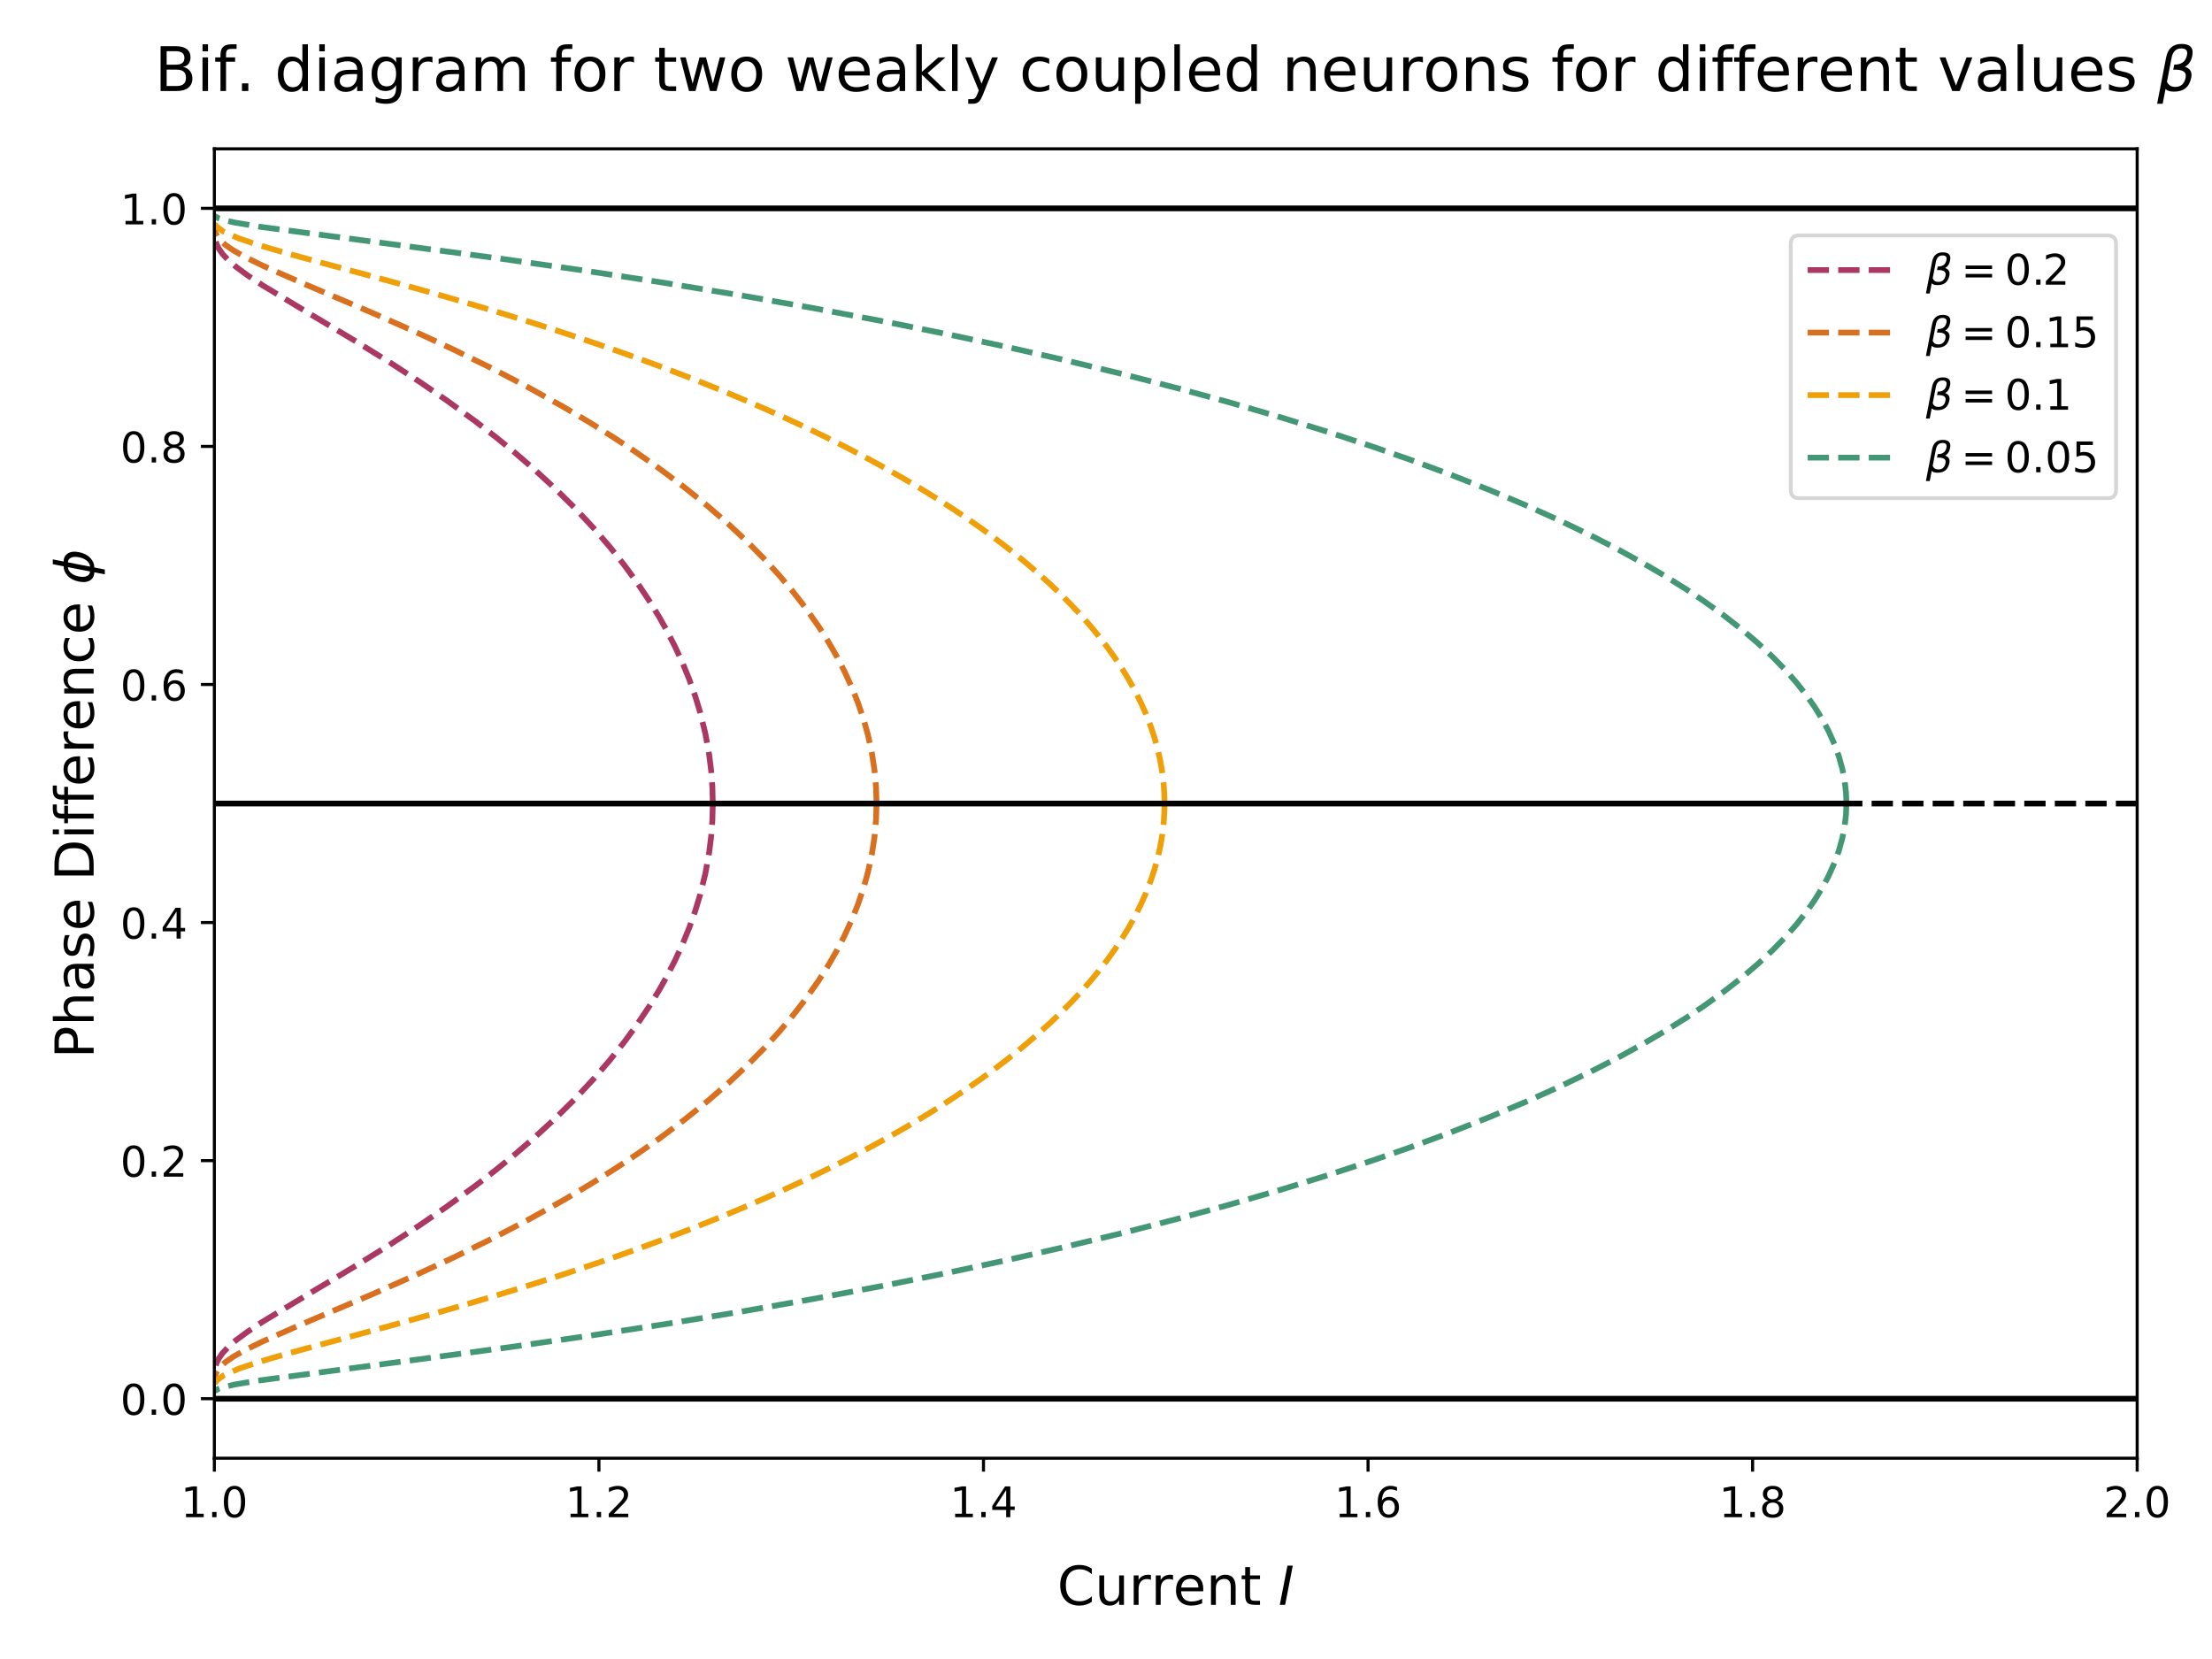 <?xml version="1.0" encoding="utf-8" standalone="no"?>
<!DOCTYPE svg PUBLIC "-//W3C//DTD SVG 1.1//EN"
  "http://www.w3.org/Graphics/SVG/1.1/DTD/svg11.dtd">
<!-- Created with matplotlib (https://matplotlib.org/) -->
<svg height="432pt" version="1.1" viewBox="0 0 576 432" width="576pt" xmlns="http://www.w3.org/2000/svg" xmlns:xlink="http://www.w3.org/1999/xlink">
 <defs>
  <style type="text/css">*{stroke-linecap:butt;stroke-linejoin:round;}</style>
 </defs>
 <g id="figure_1">
  <g id="patch_1">
   <path d="M 0 432 
L 576 432 
L 576 0 
L 0 0 
z
" style="fill:#ffffff;"/>
  </g>
  <g id="axes_1">
   <g id="patch_2">
    <path d="M 55.82 379.72 
L 556.515 379.72 
L 556.515 38.76 
L 55.82 38.76 
z
" style="fill:#ffffff;"/>
   </g>
   <g id="matplotlib.axis_1">
    <g id="xtick_1">
     <g id="line2d_1">
      <defs>
       <path d="M 0 0 
L 0 3.5 
" id="m7e6679e656" style="stroke:#000000;stroke-width:0.8;"/>
      </defs>
      <g>
       <use style="stroke:#000000;stroke-width:0.8;" x="55.82" xlink:href="#m7e6679e656" y="379.72"/>
      </g>
     </g>
     <g id="text_1">
      <!-- 1.0 -->
      <g transform="translate(47.073 395.078)scale(0.11 -0.11)">
       <defs>
        <path d="M 12.406 8.297 
L 28.516 8.297 
L 28.516 63.922 
L 10.984 60.406 
L 10.984 69.391 
L 28.422 72.906 
L 38.281 72.906 
L 38.281 8.297 
L 54.391 8.297 
L 54.391 0 
L 12.406 0 
z
" id="DejaVuSans-49"/>
        <path d="M 10.688 12.406 
L 21 12.406 
L 21 0 
L 10.688 0 
z
" id="DejaVuSans-46"/>
        <path d="M 31.781 66.406 
Q 24.172 66.406 20.328 58.906 
Q 16.5 51.422 16.5 36.375 
Q 16.5 21.391 20.328 13.891 
Q 24.172 6.391 31.781 6.391 
Q 39.453 6.391 43.281 13.891 
Q 47.125 21.391 47.125 36.375 
Q 47.125 51.422 43.281 58.906 
Q 39.453 66.406 31.781 66.406 
z
M 31.781 74.219 
Q 44.047 74.219 50.516 64.516 
Q 56.984 54.828 56.984 36.375 
Q 56.984 17.969 50.516 8.266 
Q 44.047 -1.422 31.781 -1.422 
Q 19.531 -1.422 13.062 8.266 
Q 6.594 17.969 6.594 36.375 
Q 6.594 54.828 13.062 64.516 
Q 19.531 74.219 31.781 74.219 
z
" id="DejaVuSans-48"/>
       </defs>
       <use xlink:href="#DejaVuSans-49"/>
       <use x="63.623" xlink:href="#DejaVuSans-46"/>
       <use x="95.41" xlink:href="#DejaVuSans-48"/>
      </g>
     </g>
    </g>
    <g id="xtick_2">
     <g id="line2d_2">
      <g>
       <use style="stroke:#000000;stroke-width:0.8;" x="155.959" xlink:href="#m7e6679e656" y="379.72"/>
      </g>
     </g>
     <g id="text_2">
      <!-- 1.2 -->
      <g transform="translate(147.212 395.078)scale(0.11 -0.11)">
       <defs>
        <path d="M 19.188 8.297 
L 53.609 8.297 
L 53.609 0 
L 7.328 0 
L 7.328 8.297 
Q 12.938 14.109 22.625 23.891 
Q 32.328 33.688 34.812 36.531 
Q 39.547 41.844 41.422 45.531 
Q 43.312 49.219 43.312 52.781 
Q 43.312 58.594 39.234 62.25 
Q 35.156 65.922 28.609 65.922 
Q 23.969 65.922 18.812 64.312 
Q 13.672 62.703 7.812 59.422 
L 7.812 69.391 
Q 13.766 71.781 18.938 73 
Q 24.125 74.219 28.422 74.219 
Q 39.75 74.219 46.484 68.547 
Q 53.219 62.891 53.219 53.422 
Q 53.219 48.922 51.531 44.891 
Q 49.859 40.875 45.406 35.406 
Q 44.188 33.984 37.641 27.219 
Q 31.109 20.453 19.188 8.297 
z
" id="DejaVuSans-50"/>
       </defs>
       <use xlink:href="#DejaVuSans-49"/>
       <use x="63.623" xlink:href="#DejaVuSans-46"/>
       <use x="95.41" xlink:href="#DejaVuSans-50"/>
      </g>
     </g>
    </g>
    <g id="xtick_3">
     <g id="line2d_3">
      <g>
       <use style="stroke:#000000;stroke-width:0.8;" x="256.098" xlink:href="#m7e6679e656" y="379.72"/>
      </g>
     </g>
     <g id="text_3">
      <!-- 1.4 -->
      <g transform="translate(247.351 395.078)scale(0.11 -0.11)">
       <defs>
        <path d="M 37.797 64.312 
L 12.891 25.391 
L 37.797 25.391 
z
M 35.203 72.906 
L 47.609 72.906 
L 47.609 25.391 
L 58.016 25.391 
L 58.016 17.188 
L 47.609 17.188 
L 47.609 0 
L 37.797 0 
L 37.797 17.188 
L 4.891 17.188 
L 4.891 26.703 
z
" id="DejaVuSans-52"/>
       </defs>
       <use xlink:href="#DejaVuSans-49"/>
       <use x="63.623" xlink:href="#DejaVuSans-46"/>
       <use x="95.41" xlink:href="#DejaVuSans-52"/>
      </g>
     </g>
    </g>
    <g id="xtick_4">
     <g id="line2d_4">
      <g>
       <use style="stroke:#000000;stroke-width:0.8;" x="356.237" xlink:href="#m7e6679e656" y="379.72"/>
      </g>
     </g>
     <g id="text_4">
      <!-- 1.6 -->
      <g transform="translate(347.49 395.078)scale(0.11 -0.11)">
       <defs>
        <path d="M 33.016 40.375 
Q 26.375 40.375 22.484 35.828 
Q 18.609 31.297 18.609 23.391 
Q 18.609 15.531 22.484 10.953 
Q 26.375 6.391 33.016 6.391 
Q 39.656 6.391 43.531 10.953 
Q 47.406 15.531 47.406 23.391 
Q 47.406 31.297 43.531 35.828 
Q 39.656 40.375 33.016 40.375 
z
M 52.594 71.297 
L 52.594 62.312 
Q 48.875 64.062 45.094 64.984 
Q 41.312 65.922 37.594 65.922 
Q 27.828 65.922 22.672 59.328 
Q 17.531 52.734 16.797 39.406 
Q 19.672 43.656 24.016 45.922 
Q 28.375 48.188 33.594 48.188 
Q 44.578 48.188 50.953 41.516 
Q 57.328 34.859 57.328 23.391 
Q 57.328 12.156 50.688 5.359 
Q 44.047 -1.422 33.016 -1.422 
Q 20.359 -1.422 13.672 8.266 
Q 6.984 17.969 6.984 36.375 
Q 6.984 53.656 15.188 63.938 
Q 23.391 74.219 37.203 74.219 
Q 40.922 74.219 44.703 73.484 
Q 48.484 72.75 52.594 71.297 
z
" id="DejaVuSans-54"/>
       </defs>
       <use xlink:href="#DejaVuSans-49"/>
       <use x="63.623" xlink:href="#DejaVuSans-46"/>
       <use x="95.41" xlink:href="#DejaVuSans-54"/>
      </g>
     </g>
    </g>
    <g id="xtick_5">
     <g id="line2d_5">
      <g>
       <use style="stroke:#000000;stroke-width:0.8;" x="456.376" xlink:href="#m7e6679e656" y="379.72"/>
      </g>
     </g>
     <g id="text_5">
      <!-- 1.8 -->
      <g transform="translate(447.629 395.078)scale(0.11 -0.11)">
       <defs>
        <path d="M 31.781 34.625 
Q 24.75 34.625 20.719 30.859 
Q 16.703 27.094 16.703 20.516 
Q 16.703 13.922 20.719 10.156 
Q 24.75 6.391 31.781 6.391 
Q 38.812 6.391 42.859 10.172 
Q 46.922 13.969 46.922 20.516 
Q 46.922 27.094 42.891 30.859 
Q 38.875 34.625 31.781 34.625 
z
M 21.922 38.812 
Q 15.578 40.375 12.031 44.719 
Q 8.5 49.078 8.5 55.328 
Q 8.5 64.062 14.719 69.141 
Q 20.953 74.219 31.781 74.219 
Q 42.672 74.219 48.875 69.141 
Q 55.078 64.062 55.078 55.328 
Q 55.078 49.078 51.531 44.719 
Q 48 40.375 41.703 38.812 
Q 48.828 37.156 52.797 32.312 
Q 56.781 27.484 56.781 20.516 
Q 56.781 9.906 50.312 4.234 
Q 43.844 -1.422 31.781 -1.422 
Q 19.734 -1.422 13.25 4.234 
Q 6.781 9.906 6.781 20.516 
Q 6.781 27.484 10.781 32.312 
Q 14.797 37.156 21.922 38.812 
z
M 18.312 54.391 
Q 18.312 48.734 21.844 45.562 
Q 25.391 42.391 31.781 42.391 
Q 38.141 42.391 41.719 45.562 
Q 45.312 48.734 45.312 54.391 
Q 45.312 60.062 41.719 63.234 
Q 38.141 66.406 31.781 66.406 
Q 25.391 66.406 21.844 63.234 
Q 18.312 60.062 18.312 54.391 
z
" id="DejaVuSans-56"/>
       </defs>
       <use xlink:href="#DejaVuSans-49"/>
       <use x="63.623" xlink:href="#DejaVuSans-46"/>
       <use x="95.41" xlink:href="#DejaVuSans-56"/>
      </g>
     </g>
    </g>
    <g id="xtick_6">
     <g id="line2d_6">
      <g>
       <use style="stroke:#000000;stroke-width:0.8;" x="556.515" xlink:href="#m7e6679e656" y="379.72"/>
      </g>
     </g>
     <g id="text_6">
      <!-- 2.0 -->
      <g transform="translate(547.768 395.078)scale(0.11 -0.11)">
       <use xlink:href="#DejaVuSans-50"/>
       <use x="63.623" xlink:href="#DejaVuSans-46"/>
       <use x="95.41" xlink:href="#DejaVuSans-48"/>
      </g>
     </g>
    </g>
    <g id="text_7">
     <!-- Current $I$ -->
     <g transform="translate(275.298 418.004)scale(0.14 -0.14)">
      <defs>
       <path d="M 64.406 67.281 
L 64.406 56.891 
Q 59.422 61.531 53.781 63.812 
Q 48.141 66.109 41.797 66.109 
Q 29.297 66.109 22.656 58.469 
Q 16.016 50.828 16.016 36.375 
Q 16.016 21.969 22.656 14.328 
Q 29.297 6.688 41.797 6.688 
Q 48.141 6.688 53.781 8.984 
Q 59.422 11.281 64.406 15.922 
L 64.406 5.609 
Q 59.234 2.094 53.438 0.328 
Q 47.656 -1.422 41.219 -1.422 
Q 24.656 -1.422 15.125 8.703 
Q 5.609 18.844 5.609 36.375 
Q 5.609 53.953 15.125 64.078 
Q 24.656 74.219 41.219 74.219 
Q 47.75 74.219 53.531 72.484 
Q 59.328 70.75 64.406 67.281 
z
" id="DejaVuSans-67"/>
       <path d="M 8.5 21.578 
L 8.5 54.688 
L 17.484 54.688 
L 17.484 21.922 
Q 17.484 14.156 20.5 10.266 
Q 23.531 6.391 29.594 6.391 
Q 36.859 6.391 41.078 11.031 
Q 45.312 15.672 45.312 23.688 
L 45.312 54.688 
L 54.297 54.688 
L 54.297 0 
L 45.312 0 
L 45.312 8.406 
Q 42.047 3.422 37.719 1 
Q 33.406 -1.422 27.688 -1.422 
Q 18.266 -1.422 13.375 4.438 
Q 8.5 10.297 8.5 21.578 
z
M 31.109 56 
z
" id="DejaVuSans-117"/>
       <path d="M 41.109 46.297 
Q 39.594 47.172 37.812 47.578 
Q 36.031 48 33.891 48 
Q 26.266 48 22.188 43.047 
Q 18.109 38.094 18.109 28.812 
L 18.109 0 
L 9.078 0 
L 9.078 54.688 
L 18.109 54.688 
L 18.109 46.188 
Q 20.953 51.172 25.484 53.578 
Q 30.031 56 36.531 56 
Q 37.453 56 38.578 55.875 
Q 39.703 55.766 41.062 55.516 
z
" id="DejaVuSans-114"/>
       <path d="M 56.203 29.594 
L 56.203 25.203 
L 14.891 25.203 
Q 15.484 15.922 20.484 11.062 
Q 25.484 6.203 34.422 6.203 
Q 39.594 6.203 44.453 7.469 
Q 49.312 8.734 54.109 11.281 
L 54.109 2.781 
Q 49.266 0.734 44.188 -0.344 
Q 39.109 -1.422 33.891 -1.422 
Q 20.797 -1.422 13.156 6.188 
Q 5.516 13.812 5.516 26.812 
Q 5.516 40.234 12.766 48.109 
Q 20.016 56 32.328 56 
Q 43.359 56 49.781 48.891 
Q 56.203 41.797 56.203 29.594 
z
M 47.219 32.234 
Q 47.125 39.594 43.094 43.984 
Q 39.062 48.391 32.422 48.391 
Q 24.906 48.391 20.391 44.141 
Q 15.875 39.891 15.188 32.172 
z
" id="DejaVuSans-101"/>
       <path d="M 54.891 33.016 
L 54.891 0 
L 45.906 0 
L 45.906 32.719 
Q 45.906 40.484 42.875 44.328 
Q 39.844 48.188 33.797 48.188 
Q 26.516 48.188 22.312 43.547 
Q 18.109 38.922 18.109 30.906 
L 18.109 0 
L 9.078 0 
L 9.078 54.688 
L 18.109 54.688 
L 18.109 46.188 
Q 21.344 51.125 25.703 53.562 
Q 30.078 56 35.797 56 
Q 45.219 56 50.047 50.172 
Q 54.891 44.344 54.891 33.016 
z
" id="DejaVuSans-110"/>
       <path d="M 18.312 70.219 
L 18.312 54.688 
L 36.812 54.688 
L 36.812 47.703 
L 18.312 47.703 
L 18.312 18.016 
Q 18.312 11.328 20.141 9.422 
Q 21.969 7.516 27.594 7.516 
L 36.812 7.516 
L 36.812 0 
L 27.594 0 
Q 17.188 0 13.234 3.875 
Q 9.281 7.766 9.281 18.016 
L 9.281 47.703 
L 2.688 47.703 
L 2.688 54.688 
L 9.281 54.688 
L 9.281 70.219 
z
" id="DejaVuSans-116"/>
       <path id="DejaVuSans-32"/>
       <path d="M 16.891 72.906 
L 26.812 72.906 
L 12.594 0 
L 2.688 0 
z
" id="DejaVuSans-Oblique-73"/>
      </defs>
      <use transform="translate(0 0.781)" xlink:href="#DejaVuSans-67"/>
      <use transform="translate(69.824 0.781)" xlink:href="#DejaVuSans-117"/>
      <use transform="translate(133.203 0.781)" xlink:href="#DejaVuSans-114"/>
      <use transform="translate(174.316 0.781)" xlink:href="#DejaVuSans-114"/>
      <use transform="translate(215.43 0.781)" xlink:href="#DejaVuSans-101"/>
      <use transform="translate(276.953 0.781)" xlink:href="#DejaVuSans-110"/>
      <use transform="translate(340.332 0.781)" xlink:href="#DejaVuSans-116"/>
      <use transform="translate(379.541 0.781)" xlink:href="#DejaVuSans-32"/>
      <use transform="translate(411.328 0.781)" xlink:href="#DejaVuSans-Oblique-73"/>
     </g>
    </g>
   </g>
   <g id="matplotlib.axis_2">
    <g id="ytick_1">
     <g id="line2d_7">
      <defs>
       <path d="M 0 0 
L -3.5 0 
" id="m64a69cb7e3" style="stroke:#000000;stroke-width:0.8;"/>
      </defs>
      <g>
       <use style="stroke:#000000;stroke-width:0.8;" x="55.82" xlink:href="#m64a69cb7e3" y="364.222"/>
      </g>
     </g>
     <g id="text_8">
      <!-- 0.0 -->
      <g transform="translate(31.327 368.401)scale(0.11 -0.11)">
       <use xlink:href="#DejaVuSans-48"/>
       <use x="63.623" xlink:href="#DejaVuSans-46"/>
       <use x="95.41" xlink:href="#DejaVuSans-48"/>
      </g>
     </g>
    </g>
    <g id="ytick_2">
     <g id="line2d_8">
      <g>
       <use style="stroke:#000000;stroke-width:0.8;" x="55.82" xlink:href="#m64a69cb7e3" y="302.229"/>
      </g>
     </g>
     <g id="text_9">
      <!-- 0.2 -->
      <g transform="translate(31.327 306.408)scale(0.11 -0.11)">
       <use xlink:href="#DejaVuSans-48"/>
       <use x="63.623" xlink:href="#DejaVuSans-46"/>
       <use x="95.41" xlink:href="#DejaVuSans-50"/>
      </g>
     </g>
    </g>
    <g id="ytick_3">
     <g id="line2d_9">
      <g>
       <use style="stroke:#000000;stroke-width:0.8;" x="55.82" xlink:href="#m64a69cb7e3" y="240.236"/>
      </g>
     </g>
     <g id="text_10">
      <!-- 0.4 -->
      <g transform="translate(31.327 244.416)scale(0.11 -0.11)">
       <use xlink:href="#DejaVuSans-48"/>
       <use x="63.623" xlink:href="#DejaVuSans-46"/>
       <use x="95.41" xlink:href="#DejaVuSans-52"/>
      </g>
     </g>
    </g>
    <g id="ytick_4">
     <g id="line2d_10">
      <g>
       <use style="stroke:#000000;stroke-width:0.8;" x="55.82" xlink:href="#m64a69cb7e3" y="178.244"/>
      </g>
     </g>
     <g id="text_11">
      <!-- 0.6 -->
      <g transform="translate(31.327 182.423)scale(0.11 -0.11)">
       <use xlink:href="#DejaVuSans-48"/>
       <use x="63.623" xlink:href="#DejaVuSans-46"/>
       <use x="95.41" xlink:href="#DejaVuSans-54"/>
      </g>
     </g>
    </g>
    <g id="ytick_5">
     <g id="line2d_11">
      <g>
       <use style="stroke:#000000;stroke-width:0.8;" x="55.82" xlink:href="#m64a69cb7e3" y="116.251"/>
      </g>
     </g>
     <g id="text_12">
      <!-- 0.8 -->
      <g transform="translate(31.327 120.43)scale(0.11 -0.11)">
       <use xlink:href="#DejaVuSans-48"/>
       <use x="63.623" xlink:href="#DejaVuSans-46"/>
       <use x="95.41" xlink:href="#DejaVuSans-56"/>
      </g>
     </g>
    </g>
    <g id="ytick_6">
     <g id="line2d_12">
      <g>
       <use style="stroke:#000000;stroke-width:0.8;" x="55.82" xlink:href="#m64a69cb7e3" y="54.258"/>
      </g>
     </g>
     <g id="text_13">
      <!-- 1.0 -->
      <g transform="translate(31.327 58.437)scale(0.11 -0.11)">
       <use xlink:href="#DejaVuSans-49"/>
       <use x="63.623" xlink:href="#DejaVuSans-46"/>
       <use x="95.41" xlink:href="#DejaVuSans-48"/>
      </g>
     </g>
    </g>
    <g id="text_14">
     <!-- Phase Difference $\phi$ -->
     <g transform="translate(24.387 275.6)rotate(-90)scale(0.14 -0.14)">
      <defs>
       <path d="M 19.672 64.797 
L 19.672 37.406 
L 32.078 37.406 
Q 38.969 37.406 42.719 40.969 
Q 46.484 44.531 46.484 51.125 
Q 46.484 57.672 42.719 61.234 
Q 38.969 64.797 32.078 64.797 
z
M 9.812 72.906 
L 32.078 72.906 
Q 44.344 72.906 50.609 67.359 
Q 56.891 61.812 56.891 51.125 
Q 56.891 40.328 50.609 34.812 
Q 44.344 29.297 32.078 29.297 
L 19.672 29.297 
L 19.672 0 
L 9.812 0 
z
" id="DejaVuSans-80"/>
       <path d="M 54.891 33.016 
L 54.891 0 
L 45.906 0 
L 45.906 32.719 
Q 45.906 40.484 42.875 44.328 
Q 39.844 48.188 33.797 48.188 
Q 26.516 48.188 22.312 43.547 
Q 18.109 38.922 18.109 30.906 
L 18.109 0 
L 9.078 0 
L 9.078 75.984 
L 18.109 75.984 
L 18.109 46.188 
Q 21.344 51.125 25.703 53.562 
Q 30.078 56 35.797 56 
Q 45.219 56 50.047 50.172 
Q 54.891 44.344 54.891 33.016 
z
" id="DejaVuSans-104"/>
       <path d="M 34.281 27.484 
Q 23.391 27.484 19.188 25 
Q 14.984 22.516 14.984 16.5 
Q 14.984 11.719 18.141 8.906 
Q 21.297 6.109 26.703 6.109 
Q 34.188 6.109 38.703 11.406 
Q 43.219 16.703 43.219 25.484 
L 43.219 27.484 
z
M 52.203 31.203 
L 52.203 0 
L 43.219 0 
L 43.219 8.297 
Q 40.141 3.328 35.547 0.953 
Q 30.953 -1.422 24.312 -1.422 
Q 15.922 -1.422 10.953 3.297 
Q 6 8.016 6 15.922 
Q 6 25.141 12.172 29.828 
Q 18.359 34.516 30.609 34.516 
L 43.219 34.516 
L 43.219 35.406 
Q 43.219 41.609 39.141 45 
Q 35.062 48.391 27.688 48.391 
Q 23 48.391 18.547 47.266 
Q 14.109 46.141 10.016 43.891 
L 10.016 52.203 
Q 14.938 54.109 19.578 55.047 
Q 24.219 56 28.609 56 
Q 40.484 56 46.344 49.844 
Q 52.203 43.703 52.203 31.203 
z
" id="DejaVuSans-97"/>
       <path d="M 44.281 53.078 
L 44.281 44.578 
Q 40.484 46.531 36.375 47.5 
Q 32.281 48.484 27.875 48.484 
Q 21.188 48.484 17.844 46.438 
Q 14.5 44.391 14.5 40.281 
Q 14.5 37.156 16.891 35.375 
Q 19.281 33.594 26.516 31.984 
L 29.594 31.297 
Q 39.156 29.25 43.188 25.516 
Q 47.219 21.781 47.219 15.094 
Q 47.219 7.469 41.188 3.016 
Q 35.156 -1.422 24.609 -1.422 
Q 20.219 -1.422 15.453 -0.562 
Q 10.688 0.297 5.422 2 
L 5.422 11.281 
Q 10.406 8.688 15.234 7.391 
Q 20.062 6.109 24.812 6.109 
Q 31.156 6.109 34.562 8.281 
Q 37.984 10.453 37.984 14.406 
Q 37.984 18.062 35.516 20.016 
Q 33.062 21.969 24.703 23.781 
L 21.578 24.516 
Q 13.234 26.266 9.516 29.906 
Q 5.812 33.547 5.812 39.891 
Q 5.812 47.609 11.281 51.797 
Q 16.75 56 26.812 56 
Q 31.781 56 36.172 55.266 
Q 40.578 54.547 44.281 53.078 
z
" id="DejaVuSans-115"/>
       <path d="M 19.672 64.797 
L 19.672 8.109 
L 31.594 8.109 
Q 46.688 8.109 53.688 14.938 
Q 60.688 21.781 60.688 36.531 
Q 60.688 51.172 53.688 57.984 
Q 46.688 64.797 31.594 64.797 
z
M 9.812 72.906 
L 30.078 72.906 
Q 51.266 72.906 61.172 64.094 
Q 71.094 55.281 71.094 36.531 
Q 71.094 17.672 61.125 8.828 
Q 51.172 0 30.078 0 
L 9.812 0 
z
" id="DejaVuSans-68"/>
       <path d="M 9.422 54.688 
L 18.406 54.688 
L 18.406 0 
L 9.422 0 
z
M 9.422 75.984 
L 18.406 75.984 
L 18.406 64.594 
L 9.422 64.594 
z
" id="DejaVuSans-105"/>
       <path d="M 37.109 75.984 
L 37.109 68.5 
L 28.516 68.5 
Q 23.688 68.5 21.797 66.547 
Q 19.922 64.594 19.922 59.516 
L 19.922 54.688 
L 34.719 54.688 
L 34.719 47.703 
L 19.922 47.703 
L 19.922 0 
L 10.891 0 
L 10.891 47.703 
L 2.297 47.703 
L 2.297 54.688 
L 10.891 54.688 
L 10.891 58.5 
Q 10.891 67.625 15.141 71.797 
Q 19.391 75.984 28.609 75.984 
z
" id="DejaVuSans-102"/>
       <path d="M 48.781 52.594 
L 48.781 44.188 
Q 44.969 46.297 41.141 47.344 
Q 37.312 48.391 33.406 48.391 
Q 24.656 48.391 19.812 42.844 
Q 14.984 37.312 14.984 27.297 
Q 14.984 17.281 19.812 11.734 
Q 24.656 6.203 33.406 6.203 
Q 37.312 6.203 41.141 7.25 
Q 44.969 8.297 48.781 10.406 
L 48.781 2.094 
Q 45.016 0.344 40.984 -0.531 
Q 36.969 -1.422 32.422 -1.422 
Q 20.062 -1.422 12.781 6.344 
Q 5.516 14.109 5.516 27.297 
Q 5.516 40.672 12.859 48.328 
Q 20.219 56 33.016 56 
Q 37.156 56 41.109 55.141 
Q 45.062 54.297 48.781 52.594 
z
" id="DejaVuSans-99"/>
       <path d="M 46.734 75.984 
L 42.781 55.812 
Q 52.547 55.812 57.562 48.344 
Q 62.75 40.719 60.156 27.297 
Q 57.516 13.875 49.359 6.25 
Q 41.453 -1.219 31.688 -1.219 
L 27.875 -20.797 
L 18.953 -20.797 
L 22.75 -1.219 
Q 13.031 -1.219 7.953 6.25 
Q 2.781 13.875 5.422 27.297 
Q 8.016 40.719 16.156 48.344 
Q 24.125 55.812 33.844 55.812 
L 37.797 75.984 
z
M 33.25 6.781 
Q 38.766 6.781 43.5 11.812 
Q 48.688 17.438 50.688 27.297 
Q 52.641 37.062 49.516 42.781 
Q 46.734 47.797 41.219 47.797 
z
M 24.312 6.781 
L 32.281 47.797 
Q 26.812 47.797 22.078 42.781 
Q 16.75 37.062 14.891 27.297 
Q 13.031 17.438 16.062 11.812 
Q 18.797 6.781 24.312 6.781 
z
" id="DejaVuSans-Oblique-981"/>
      </defs>
      <use transform="translate(0 0.016)" xlink:href="#DejaVuSans-80"/>
      <use transform="translate(60.303 0.016)" xlink:href="#DejaVuSans-104"/>
      <use transform="translate(123.682 0.016)" xlink:href="#DejaVuSans-97"/>
      <use transform="translate(184.961 0.016)" xlink:href="#DejaVuSans-115"/>
      <use transform="translate(237.061 0.016)" xlink:href="#DejaVuSans-101"/>
      <use transform="translate(298.584 0.016)" xlink:href="#DejaVuSans-32"/>
      <use transform="translate(330.371 0.016)" xlink:href="#DejaVuSans-68"/>
      <use transform="translate(407.373 0.016)" xlink:href="#DejaVuSans-105"/>
      <use transform="translate(435.156 0.016)" xlink:href="#DejaVuSans-102"/>
      <use transform="translate(470.361 0.016)" xlink:href="#DejaVuSans-102"/>
      <use transform="translate(505.566 0.016)" xlink:href="#DejaVuSans-101"/>
      <use transform="translate(567.09 0.016)" xlink:href="#DejaVuSans-114"/>
      <use transform="translate(608.203 0.016)" xlink:href="#DejaVuSans-101"/>
      <use transform="translate(669.727 0.016)" xlink:href="#DejaVuSans-110"/>
      <use transform="translate(733.105 0.016)" xlink:href="#DejaVuSans-99"/>
      <use transform="translate(788.086 0.016)" xlink:href="#DejaVuSans-101"/>
      <use transform="translate(849.609 0.016)" xlink:href="#DejaVuSans-32"/>
      <use transform="translate(881.396 0.016)" xlink:href="#DejaVuSans-Oblique-981"/>
     </g>
    </g>
   </g>
   <g id="line2d_13">
    <path clip-path="url(#p742a5a2fea)" d="M 185.61 209.24 
L 185.5 213.579 
L 185.205 217.604 
L 184.674 221.931 
L 183.672 227.475 
L 182.316 232.991 
L 181.019 237.255 
L 179.512 241.493 
L 177.799 245.701 
L 175.741 250.173 
L 173.458 254.602 
L 171.646 257.821 
L 168.982 262.168 
L 165.913 266.749 
L 162.608 271.267 
L 158.853 275.995 
L 154.612 280.918 
L 149.856 286.017 
L 144.548 291.274 
L 138.95 296.414 
L 133.978 300.692 
L 129.132 304.64 
L 123.814 308.754 
L 116.359 314.187 
L 109.319 319.022 
L 101.383 324.188 
L 91.82 330.104 
L 82.086 335.911 
L 68.458 344.129 
L 64.357 346.848 
L 61.473 348.99 
L 59.435 350.755 
L 57.928 352.364 
L 56.937 353.786 
L 56.371 354.976 
L 56.03 356.197 
L 55.85 357.743 
L 55.825 358.362 
L 55.825 358.362 
" style="fill:none;stroke:#aa3863;stroke-dasharray:5.55,2.4;stroke-dashoffset:0;stroke-width:1.5;"/>
   </g>
   <g id="line2d_14">
    <path clip-path="url(#p742a5a2fea)" d="M 185.61 209.24 
L 185.5 204.901 
L 185.205 200.876 
L 184.674 196.549 
L 183.672 191.005 
L 182.316 185.489 
L 181.019 181.225 
L 179.512 176.987 
L 177.799 172.779 
L 175.741 168.307 
L 173.458 163.878 
L 171.646 160.659 
L 168.982 156.312 
L 165.913 151.731 
L 162.608 147.213 
L 158.853 142.485 
L 154.612 137.562 
L 149.856 132.463 
L 144.548 127.206 
L 138.95 122.066 
L 133.978 117.788 
L 129.132 113.84 
L 123.814 109.726 
L 116.359 104.293 
L 109.319 99.458 
L 101.383 94.292 
L 91.82 88.376 
L 82.086 82.569 
L 68.458 74.351 
L 64.357 71.632 
L 61.473 69.49 
L 59.435 67.725 
L 57.928 66.116 
L 56.937 64.694 
L 56.371 63.504 
L 56.03 62.283 
L 55.85 60.737 
L 55.825 60.118 
L 55.825 60.118 
" style="fill:none;stroke:#aa3863;stroke-dasharray:5.55,2.4;stroke-dashoffset:0;stroke-width:1.5;"/>
   </g>
   <g id="line2d_15">
    <path clip-path="url(#p742a5a2fea)" d="M 228.244 209.24 
L 228.134 213.269 
L 227.724 217.911 
L 227.013 222.539 
L 226.001 227.146 
L 224.99 230.812 
L 223.458 235.364 
L 222.036 238.977 
L 219.858 243.75 
L 217.87 247.587 
L 215.682 251.382 
L 213.118 255.42 
L 209.503 260.532 
L 206.239 264.719 
L 202.754 268.836 
L 198.798 273.149 
L 194.618 277.378 
L 189.651 282.034 
L 184.424 286.578 
L 178.33 291.498 
L 171.631 296.514 
L 165.657 300.693 
L 159.839 304.538 
L 153.501 308.504 
L 146.626 312.574 
L 137.313 317.752 
L 128.12 322.542 
L 117.911 327.543 
L 108.698 331.819 
L 96.471 337.22 
L 77.896 345.117 
L 68.518 349.252 
L 63.806 351.558 
L 60.842 353.227 
L 58.824 354.602 
L 57.653 355.608 
L 56.721 356.705 
L 56.236 357.586 
L 55.955 358.5 
L 55.86 359.117 
L 55.86 359.117 
" style="fill:none;stroke:#d97020;stroke-dasharray:5.55,2.4;stroke-dashoffset:0;stroke-width:1.5;"/>
   </g>
   <g id="line2d_16">
    <path clip-path="url(#p742a5a2fea)" d="M 228.244 209.24 
L 228.134 205.211 
L 227.724 200.569 
L 227.013 195.941 
L 226.001 191.334 
L 224.99 187.668 
L 223.458 183.116 
L 222.036 179.503 
L 219.858 174.73 
L 217.87 170.893 
L 215.682 167.098 
L 213.118 163.06 
L 209.503 157.948 
L 206.239 153.761 
L 202.754 149.644 
L 198.798 145.331 
L 194.618 141.102 
L 189.651 136.446 
L 184.424 131.902 
L 178.33 126.982 
L 171.631 121.966 
L 165.657 117.787 
L 159.839 113.942 
L 153.501 109.976 
L 146.626 105.906 
L 137.313 100.728 
L 128.12 95.938 
L 117.911 90.937 
L 108.698 86.661 
L 96.882 81.438 
L 78.722 73.715 
L 68.518 69.228 
L 63.806 66.922 
L 60.842 65.253 
L 58.824 63.878 
L 57.653 62.871 
L 56.721 61.775 
L 56.236 60.894 
L 55.955 59.98 
L 55.86 59.363 
L 55.86 59.363 
" style="fill:none;stroke:#d97020;stroke-dasharray:5.55,2.4;stroke-dashoffset:0;stroke-width:1.5;"/>
   </g>
   <g id="line2d_17">
    <path clip-path="url(#p742a5a2fea)" d="M 303.243 209.24 
L 303.243 209.55 
L 303.238 209.86 
L 303.228 210.48 
L 303.183 211.719 
L 303.023 214.198 
L 302.668 217.289 
L 302.142 220.372 
L 301.451 223.442 
L 300.595 226.496 
L 299.578 229.531 
L 298.407 232.544 
L 297.075 235.533 
L 295.598 238.495 
L 293.976 241.427 
L 292.213 244.328 
L 290.31 247.195 
L 288.278 250.028 
L 286.12 252.825 
L 283.842 255.586 
L 281.443 258.308 
L 278.93 260.991 
L 276.316 263.635 
L 273.592 266.238 
L 270.778 268.801 
L 267.864 271.324 
L 264.865 273.806 
L 261.781 276.247 
L 258.611 278.648 
L 255.367 281.008 
L 252.047 283.329 
L 248.658 285.611 
L 245.203 287.853 
L 241.683 290.057 
L 238.098 292.223 
L 234.458 294.351 
L 230.763 296.442 
L 227.013 298.496 
L 223.207 300.514 
L 219.362 302.497 
L 215.462 304.444 
L 211.526 306.357 
L 207.541 308.237 
L 203.52 310.083 
L 199.459 311.896 
L 195.359 313.678 
L 191.228 315.428 
L 187.062 317.147 
L 182.861 318.835 
L 178.63 320.495 
L 174.37 322.124 
L 170.084 323.726 
L 165.773 325.3 
L 161.432 326.846 
L 157.066 328.366 
L 152.679 329.859 
L 148.268 331.328 
L 143.837 332.772 
L 139.386 334.191 
L 134.92 335.588 
L 130.429 336.963 
L 125.927 338.316 
L 121.406 339.648 
L 116.87 340.962 
L 112.318 342.257 
L 107.757 343.536 
L 103.186 344.8 
L 98.609 346.052 
L 94.018 347.294 
L 89.427 348.53 
L 84.835 349.765 
L 80.249 351.006 
L 75.673 352.262 
L 71.116 353.552 
L 66.615 354.906 
L 62.214 356.389 
L 58.143 358.19 
L 56.551 359.388 
L 56.276 359.736 
L 55.89 360.266 
" style="fill:none;stroke:#ef9f07;stroke-dasharray:5.55,2.4;stroke-dashoffset:0;stroke-width:1.5;"/>
   </g>
   <g id="line2d_18">
    <path clip-path="url(#p742a5a2fea)" d="M 303.243 209.24 
L 303.243 208.93 
L 303.238 208.62 
L 303.228 208 
L 303.183 206.761 
L 303.023 204.282 
L 302.668 201.191 
L 302.142 198.108 
L 301.451 195.038 
L 300.595 191.984 
L 299.578 188.949 
L 298.407 185.936 
L 297.075 182.947 
L 295.598 179.985 
L 293.976 177.053 
L 292.213 174.152 
L 290.31 171.285 
L 288.278 168.452 
L 286.12 165.655 
L 283.842 162.894 
L 281.443 160.172 
L 278.93 157.489 
L 276.316 154.845 
L 273.592 152.242 
L 270.778 149.679 
L 267.864 147.156 
L 264.865 144.674 
L 261.776 142.232 
L 258.611 139.831 
L 255.367 137.469 
L 252.047 135.148 
L 248.658 132.866 
L 245.198 130.624 
L 241.678 128.419 
L 238.093 126.254 
L 234.453 124.126 
L 230.753 122.035 
L 227.003 119.981 
L 223.202 117.963 
L 219.352 115.98 
L 215.457 114.033 
L 211.516 112.119 
L 207.536 110.24 
L 203.51 108.394 
L 199.449 106.581 
L 195.354 104.799 
L 191.218 103.05 
L 187.052 101.33 
L 182.856 99.642 
L 178.625 97.983 
L 174.365 96.353 
L 170.079 94.752 
L 165.763 93.178 
L 161.427 91.631 
L 157.061 90.112 
L 152.674 88.618 
L 148.263 87.15 
L 143.832 85.706 
L 139.381 84.286 
L 134.91 82.89 
L 130.424 81.515 
L 125.917 80.162 
L 121.396 78.83 
L 116.86 77.516 
L 112.313 76.221 
L 107.752 74.942 
L 103.181 73.678 
L 98.599 72.426 
L 94.013 71.184 
L 89.422 69.948 
L 84.83 68.713 
L 80.239 67.472 
L 75.663 66.216 
L 71.111 64.926 
L 66.605 63.572 
L 62.209 62.088 
L 58.133 60.286 
L 56.526 59.096 
L 56.181 58.719 
L 55.845 58.347 
" style="fill:none;stroke:#ef9f07;stroke-dasharray:5.55,2.4;stroke-dashoffset:0;stroke-width:1.5;"/>
   </g>
   <g id="line2d_19">
    <path clip-path="url(#p742a5a2fea)" d="M 480.8 209.24 
L 480.7 212.029 
L 480.349 215.121 
L 479.758 218.198 
L 478.827 221.558 
L 477.736 224.583 
L 476.128 228.167 
L 474.726 230.817 
L 472.594 234.296 
L 470.4 237.423 
L 467.767 240.765 
L 464.893 244.031 
L 461.533 247.481 
L 457.648 251.095 
L 453.827 254.355 
L 448.856 258.245 
L 443.623 262 
L 439.202 264.957 
L 433.569 268.483 
L 428.117 271.68 
L 420.997 275.585 
L 414.052 279.143 
L 406.146 282.943 
L 397.639 286.771 
L 388.121 290.783 
L 377.562 294.944 
L 367.242 298.757 
L 357.649 302.104 
L 345.712 306.032 
L 333.17 309.909 
L 320.022 313.728 
L 306.743 317.359 
L 292.408 321.047 
L 276.546 324.875 
L 262.447 328.078 
L 246.83 331.422 
L 231.123 334.589 
L 211.486 338.294 
L 192.7 341.597 
L 174.314 344.621 
L 153.415 347.83 
L 132.441 350.836 
L 106.015 354.375 
L 66.845 359.558 
L 61.052 360.542 
L 58.233 361.186 
L 56.917 361.631 
L 56.186 362.054 
L 55.875 362.298 
L 55.875 362.298 
" style="fill:none;stroke:#449775;stroke-dasharray:5.55,2.4;stroke-dashoffset:0;stroke-width:1.5;"/>
   </g>
   <g id="line2d_20">
    <path clip-path="url(#p742a5a2fea)" d="M 480.8 209.24 
L 480.7 206.451 
L 480.349 203.359 
L 479.758 200.282 
L 478.827 196.922 
L 477.736 193.897 
L 476.128 190.313 
L 474.726 187.663 
L 472.594 184.184 
L 470.4 181.057 
L 467.767 177.715 
L 464.893 174.449 
L 461.533 170.999 
L 457.648 167.385 
L 453.827 164.125 
L 448.856 160.235 
L 443.623 156.48 
L 439.202 153.523 
L 433.569 149.997 
L 428.117 146.8 
L 420.997 142.895 
L 414.052 139.337 
L 406.146 135.537 
L 397.639 131.709 
L 388.121 127.697 
L 377.562 123.536 
L 367.242 119.723 
L 357.649 116.376 
L 345.712 112.448 
L 333.17 108.571 
L 320.022 104.752 
L 306.743 101.121 
L 292.408 97.433 
L 276.546 93.605 
L 262.447 90.402 
L 246.83 87.058 
L 231.123 83.891 
L 211.967 80.273 
L 193.186 76.965 
L 171.886 73.475 
L 150.982 70.29 
L 129.998 67.306 
L 103.076 63.724 
L 67.817 59.069 
L 61.052 57.938 
L 58.233 57.294 
L 56.917 56.849 
L 55.83 56.203 
L 55.83 56.203 
" style="fill:none;stroke:#449775;stroke-dasharray:5.55,2.4;stroke-dashoffset:0;stroke-width:1.5;"/>
   </g>
   <g id="line2d_21">
    <path clip-path="url(#p742a5a2fea)" d="M 556.515 209.24 
L 480.8 209.24 
L 480.8 209.24 
" style="fill:none;stroke:#000000;stroke-dasharray:5.55,2.4;stroke-dashoffset:0;stroke-width:1.5;"/>
   </g>
   <g id="line2d_22">
    <path clip-path="url(#p742a5a2fea)" d="M 480.299 209.24 
L 55.82 209.24 
L 55.82 209.24 
" style="fill:none;stroke:#000000;stroke-linecap:square;stroke-width:1.5;"/>
   </g>
   <g id="line2d_23">
    <path clip-path="url(#p742a5a2fea)" d="M 556.515 364.222 
L 546.501 364.222 
L 541.494 364.222 
L 536.487 364.222 
L 531.48 364.222 
L 526.473 364.222 
L 521.466 364.222 
L 516.459 364.222 
L 511.452 364.222 
L 506.445 364.222 
L 501.439 364.222 
L 496.432 364.222 
L 491.425 364.222 
L 486.418 364.222 
L 481.411 364.222 
L 476.404 364.222 
L 471.397 364.222 
L 466.39 364.222 
L 461.383 364.222 
L 456.376 364.222 
L 451.369 364.222 
L 446.362 364.222 
L 441.355 364.222 
L 436.348 364.222 
L 431.341 364.222 
L 426.334 364.222 
L 421.327 364.222 
L 416.32 364.222 
L 411.313 364.222 
L 406.307 364.222 
L 401.3 364.222 
L 396.293 364.222 
L 391.286 364.222 
L 386.279 364.222 
L 381.272 364.222 
L 376.265 364.222 
L 371.258 364.222 
L 366.251 364.222 
L 361.244 364.222 
L 356.237 364.222 
L 351.23 364.222 
L 346.223 364.222 
L 341.216 364.222 
L 336.209 364.222 
L 331.202 364.222 
L 326.195 364.222 
L 321.188 364.222 
L 316.181 364.222 
L 311.174 364.222 
L 306.168 364.222 
L 301.161 364.222 
L 296.154 364.222 
L 291.147 364.222 
L 286.14 364.222 
L 281.133 364.222 
L 276.126 364.222 
L 271.119 364.222 
L 266.112 364.222 
L 261.105 364.222 
L 256.098 364.222 
L 251.091 364.222 
L 246.084 364.222 
L 241.077 364.222 
L 236.07 364.222 
L 231.063 364.222 
L 226.056 364.222 
L 221.049 364.222 
L 216.042 364.222 
L 211.035 364.222 
L 206.029 364.222 
L 201.022 364.222 
L 196.015 364.222 
L 191.008 364.222 
L 186.001 364.222 
L 180.994 364.222 
L 175.987 364.222 
L 170.98 364.222 
L 165.973 364.222 
L 160.966 364.222 
L 155.959 364.222 
L 150.952 364.222 
L 145.945 364.222 
L 140.938 364.222 
L 135.931 364.222 
L 130.924 364.222 
L 125.917 364.222 
L 120.91 364.222 
L 115.903 364.222 
L 110.896 364.222 
L 105.889 364.222 
L 100.883 364.222 
L 95.876 364.222 
L 90.869 364.222 
L 85.862 364.222 
L 80.855 364.222 
L 75.848 364.222 
L 70.841 364.222 
L 65.834 364.222 
L 60.827 364.222 
L 55.82 364.222 
" style="fill:none;stroke:#000000;stroke-linecap:square;stroke-width:1.5;"/>
   </g>
   <g id="line2d_24">
    <path clip-path="url(#p742a5a2fea)" d="M 556.515 54.258 
L 546.501 54.258 
L 541.494 54.258 
L 536.487 54.258 
L 531.48 54.258 
L 526.473 54.258 
L 521.466 54.258 
L 516.459 54.258 
L 511.452 54.258 
L 506.445 54.258 
L 501.439 54.258 
L 496.432 54.258 
L 491.425 54.258 
L 486.418 54.258 
L 481.411 54.258 
L 476.404 54.258 
L 471.397 54.258 
L 466.39 54.258 
L 461.383 54.258 
L 456.376 54.258 
L 451.369 54.258 
L 446.362 54.258 
L 441.355 54.258 
L 436.348 54.258 
L 431.341 54.258 
L 426.334 54.258 
L 421.327 54.258 
L 416.32 54.258 
L 411.313 54.258 
L 406.307 54.258 
L 401.3 54.258 
L 396.293 54.258 
L 391.286 54.258 
L 386.279 54.258 
L 381.272 54.258 
L 376.265 54.258 
L 371.258 54.258 
L 366.251 54.258 
L 361.244 54.258 
L 356.237 54.258 
L 351.23 54.258 
L 346.223 54.258 
L 341.216 54.258 
L 336.209 54.258 
L 331.202 54.258 
L 326.195 54.258 
L 321.188 54.258 
L 316.181 54.258 
L 311.174 54.258 
L 306.168 54.258 
L 301.161 54.258 
L 296.154 54.258 
L 291.147 54.258 
L 286.14 54.258 
L 281.133 54.258 
L 276.126 54.258 
L 271.119 54.258 
L 266.112 54.258 
L 261.105 54.258 
L 256.098 54.258 
L 251.091 54.258 
L 246.084 54.258 
L 241.077 54.258 
L 236.07 54.258 
L 231.063 54.258 
L 226.056 54.258 
L 221.049 54.258 
L 216.042 54.258 
L 211.035 54.258 
L 206.029 54.258 
L 201.022 54.258 
L 196.015 54.258 
L 191.008 54.258 
L 186.001 54.258 
L 180.994 54.258 
L 175.987 54.258 
L 170.98 54.258 
L 165.973 54.258 
L 160.966 54.258 
L 155.959 54.258 
L 150.952 54.258 
L 145.945 54.258 
L 140.938 54.258 
L 135.931 54.258 
L 130.924 54.258 
L 125.917 54.258 
L 120.91 54.258 
L 115.903 54.258 
L 110.896 54.258 
L 105.889 54.258 
L 100.883 54.258 
L 95.876 54.258 
L 90.869 54.258 
L 85.862 54.258 
L 80.855 54.258 
L 75.848 54.258 
L 70.841 54.258 
L 65.834 54.258 
L 60.827 54.258 
L 55.82 54.258 
" style="fill:none;stroke:#000000;stroke-linecap:square;stroke-width:1.5;"/>
   </g>
   <g id="patch_3">
    <path d="M 55.82 379.72 
L 55.82 38.76 
" style="fill:none;stroke:#000000;stroke-linecap:square;stroke-linejoin:miter;stroke-width:0.8;"/>
   </g>
   <g id="patch_4">
    <path d="M 556.515 379.72 
L 556.515 38.76 
" style="fill:none;stroke:#000000;stroke-linecap:square;stroke-linejoin:miter;stroke-width:0.8;"/>
   </g>
   <g id="patch_5">
    <path d="M 55.82 379.72 
L 556.515 379.72 
" style="fill:none;stroke:#000000;stroke-linecap:square;stroke-linejoin:miter;stroke-width:0.8;"/>
   </g>
   <g id="patch_6">
    <path d="M 55.82 38.76 
L 556.515 38.76 
" style="fill:none;stroke:#000000;stroke-linecap:square;stroke-linejoin:miter;stroke-width:0.8;"/>
   </g>
   <g id="text_15">
    <!-- Bif. diagram for two weakly coupled neurons for different values $\beta$ -->
    <g transform="translate(40.248 23.76)scale(0.16 -0.16)">
     <defs>
      <path d="M 19.672 34.812 
L 19.672 8.109 
L 35.5 8.109 
Q 43.453 8.109 47.281 11.406 
Q 51.125 14.703 51.125 21.484 
Q 51.125 28.328 47.281 31.562 
Q 43.453 34.812 35.5 34.812 
z
M 19.672 64.797 
L 19.672 42.828 
L 34.281 42.828 
Q 41.5 42.828 45.031 45.531 
Q 48.578 48.25 48.578 53.812 
Q 48.578 59.328 45.031 62.062 
Q 41.5 64.797 34.281 64.797 
z
M 9.812 72.906 
L 35.016 72.906 
Q 46.297 72.906 52.391 68.219 
Q 58.5 63.531 58.5 54.891 
Q 58.5 48.188 55.375 44.234 
Q 52.25 40.281 46.188 39.312 
Q 53.469 37.75 57.5 32.781 
Q 61.531 27.828 61.531 20.406 
Q 61.531 10.641 54.891 5.312 
Q 48.25 0 35.984 0 
L 9.812 0 
z
" id="DejaVuSans-66"/>
      <path d="M 45.406 46.391 
L 45.406 75.984 
L 54.391 75.984 
L 54.391 0 
L 45.406 0 
L 45.406 8.203 
Q 42.578 3.328 38.25 0.953 
Q 33.938 -1.422 27.875 -1.422 
Q 17.969 -1.422 11.734 6.484 
Q 5.516 14.406 5.516 27.297 
Q 5.516 40.188 11.734 48.094 
Q 17.969 56 27.875 56 
Q 33.938 56 38.25 53.625 
Q 42.578 51.266 45.406 46.391 
z
M 14.797 27.297 
Q 14.797 17.391 18.875 11.75 
Q 22.953 6.109 30.078 6.109 
Q 37.203 6.109 41.297 11.75 
Q 45.406 17.391 45.406 27.297 
Q 45.406 37.203 41.297 42.844 
Q 37.203 48.484 30.078 48.484 
Q 22.953 48.484 18.875 42.844 
Q 14.797 37.203 14.797 27.297 
z
" id="DejaVuSans-100"/>
      <path d="M 45.406 27.984 
Q 45.406 37.75 41.375 43.109 
Q 37.359 48.484 30.078 48.484 
Q 22.859 48.484 18.828 43.109 
Q 14.797 37.75 14.797 27.984 
Q 14.797 18.266 18.828 12.891 
Q 22.859 7.516 30.078 7.516 
Q 37.359 7.516 41.375 12.891 
Q 45.406 18.266 45.406 27.984 
z
M 54.391 6.781 
Q 54.391 -7.172 48.188 -13.984 
Q 42 -20.797 29.203 -20.797 
Q 24.469 -20.797 20.266 -20.094 
Q 16.062 -19.391 12.109 -17.922 
L 12.109 -9.188 
Q 16.062 -11.328 19.922 -12.344 
Q 23.781 -13.375 27.781 -13.375 
Q 36.625 -13.375 41.016 -8.766 
Q 45.406 -4.156 45.406 5.172 
L 45.406 9.625 
Q 42.625 4.781 38.281 2.391 
Q 33.938 0 27.875 0 
Q 17.828 0 11.672 7.656 
Q 5.516 15.328 5.516 27.984 
Q 5.516 40.672 11.672 48.328 
Q 17.828 56 27.875 56 
Q 33.938 56 38.281 53.609 
Q 42.625 51.219 45.406 46.391 
L 45.406 54.688 
L 54.391 54.688 
z
" id="DejaVuSans-103"/>
      <path d="M 52 44.188 
Q 55.375 50.25 60.062 53.125 
Q 64.75 56 71.094 56 
Q 79.641 56 84.281 50.016 
Q 88.922 44.047 88.922 33.016 
L 88.922 0 
L 79.891 0 
L 79.891 32.719 
Q 79.891 40.578 77.094 44.375 
Q 74.312 48.188 68.609 48.188 
Q 61.625 48.188 57.562 43.547 
Q 53.516 38.922 53.516 30.906 
L 53.516 0 
L 44.484 0 
L 44.484 32.719 
Q 44.484 40.625 41.703 44.406 
Q 38.922 48.188 33.109 48.188 
Q 26.219 48.188 22.156 43.531 
Q 18.109 38.875 18.109 30.906 
L 18.109 0 
L 9.078 0 
L 9.078 54.688 
L 18.109 54.688 
L 18.109 46.188 
Q 21.188 51.219 25.484 53.609 
Q 29.781 56 35.688 56 
Q 41.656 56 45.828 52.969 
Q 50 49.953 52 44.188 
z
" id="DejaVuSans-109"/>
      <path d="M 30.609 48.391 
Q 23.391 48.391 19.188 42.75 
Q 14.984 37.109 14.984 27.297 
Q 14.984 17.484 19.156 11.844 
Q 23.344 6.203 30.609 6.203 
Q 37.797 6.203 41.984 11.859 
Q 46.188 17.531 46.188 27.297 
Q 46.188 37.016 41.984 42.703 
Q 37.797 48.391 30.609 48.391 
z
M 30.609 56 
Q 42.328 56 49.016 48.375 
Q 55.719 40.766 55.719 27.297 
Q 55.719 13.875 49.016 6.219 
Q 42.328 -1.422 30.609 -1.422 
Q 18.844 -1.422 12.172 6.219 
Q 5.516 13.875 5.516 27.297 
Q 5.516 40.766 12.172 48.375 
Q 18.844 56 30.609 56 
z
" id="DejaVuSans-111"/>
      <path d="M 4.203 54.688 
L 13.188 54.688 
L 24.422 12.016 
L 35.594 54.688 
L 46.188 54.688 
L 57.422 12.016 
L 68.609 54.688 
L 77.594 54.688 
L 63.281 0 
L 52.688 0 
L 40.922 44.828 
L 29.109 0 
L 18.5 0 
z
" id="DejaVuSans-119"/>
      <path d="M 9.078 75.984 
L 18.109 75.984 
L 18.109 31.109 
L 44.922 54.688 
L 56.391 54.688 
L 27.391 29.109 
L 57.625 0 
L 45.906 0 
L 18.109 26.703 
L 18.109 0 
L 9.078 0 
z
" id="DejaVuSans-107"/>
      <path d="M 9.422 75.984 
L 18.406 75.984 
L 18.406 0 
L 9.422 0 
z
" id="DejaVuSans-108"/>
      <path d="M 32.172 -5.078 
Q 28.375 -14.844 24.75 -17.812 
Q 21.141 -20.797 15.094 -20.797 
L 7.906 -20.797 
L 7.906 -13.281 
L 13.188 -13.281 
Q 16.891 -13.281 18.938 -11.516 
Q 21 -9.766 23.484 -3.219 
L 25.094 0.875 
L 2.984 54.688 
L 12.5 54.688 
L 29.594 11.922 
L 46.688 54.688 
L 56.203 54.688 
z
" id="DejaVuSans-121"/>
      <path d="M 18.109 8.203 
L 18.109 -20.797 
L 9.078 -20.797 
L 9.078 54.688 
L 18.109 54.688 
L 18.109 46.391 
Q 20.953 51.266 25.266 53.625 
Q 29.594 56 35.594 56 
Q 45.562 56 51.781 48.094 
Q 58.016 40.188 58.016 27.297 
Q 58.016 14.406 51.781 6.484 
Q 45.562 -1.422 35.594 -1.422 
Q 29.594 -1.422 25.266 0.953 
Q 20.953 3.328 18.109 8.203 
z
M 48.688 27.297 
Q 48.688 37.203 44.609 42.844 
Q 40.531 48.484 33.406 48.484 
Q 26.266 48.484 22.188 42.844 
Q 18.109 37.203 18.109 27.297 
Q 18.109 17.391 22.188 11.75 
Q 26.266 6.109 33.406 6.109 
Q 40.531 6.109 44.609 11.75 
Q 48.688 17.391 48.688 27.297 
z
" id="DejaVuSans-112"/>
      <path d="M 2.984 54.688 
L 12.5 54.688 
L 29.594 8.797 
L 46.688 54.688 
L 56.203 54.688 
L 35.688 0 
L 23.484 0 
z
" id="DejaVuSans-118"/>
      <path d="M 13.625 3.375 
L 8.938 -20.797 
L -0.094 -20.797 
L 14.5 54.344 
Q 18.844 76.609 39.656 76.609 
Q 60.75 76.609 57.172 57.812 
Q 54.734 44.438 45.219 39.547 
Q 58.016 35.156 55.516 22.125 
Q 51.125 -1.078 27.484 -1.031 
Q 17.141 -0.984 13.625 3.375 
z
M 15.922 15.094 
Q 19.672 6.594 29.297 6.641 
Q 43.359 6.641 46.344 21.969 
Q 49.031 35.75 26.172 34.672 
L 27.781 42.969 
Q 45.453 42.672 48.531 58.594 
Q 50.641 69.344 39.203 69.281 
Q 26.422 69.281 23.484 54.047 
z
" id="DejaVuSans-Oblique-946"/>
     </defs>
     <use transform="translate(0 0.391)" xlink:href="#DejaVuSans-66"/>
     <use transform="translate(68.604 0.391)" xlink:href="#DejaVuSans-105"/>
     <use transform="translate(96.387 0.391)" xlink:href="#DejaVuSans-102"/>
     <use transform="translate(131.592 0.391)" xlink:href="#DejaVuSans-46"/>
     <use transform="translate(163.379 0.391)" xlink:href="#DejaVuSans-32"/>
     <use transform="translate(195.166 0.391)" xlink:href="#DejaVuSans-100"/>
     <use transform="translate(258.643 0.391)" xlink:href="#DejaVuSans-105"/>
     <use transform="translate(286.426 0.391)" xlink:href="#DejaVuSans-97"/>
     <use transform="translate(347.705 0.391)" xlink:href="#DejaVuSans-103"/>
     <use transform="translate(411.182 0.391)" xlink:href="#DejaVuSans-114"/>
     <use transform="translate(452.295 0.391)" xlink:href="#DejaVuSans-97"/>
     <use transform="translate(513.574 0.391)" xlink:href="#DejaVuSans-109"/>
     <use transform="translate(610.986 0.391)" xlink:href="#DejaVuSans-32"/>
     <use transform="translate(642.773 0.391)" xlink:href="#DejaVuSans-102"/>
     <use transform="translate(677.979 0.391)" xlink:href="#DejaVuSans-111"/>
     <use transform="translate(739.16 0.391)" xlink:href="#DejaVuSans-114"/>
     <use transform="translate(780.273 0.391)" xlink:href="#DejaVuSans-32"/>
     <use transform="translate(812.061 0.391)" xlink:href="#DejaVuSans-116"/>
     <use transform="translate(851.27 0.391)" xlink:href="#DejaVuSans-119"/>
     <use transform="translate(933.057 0.391)" xlink:href="#DejaVuSans-111"/>
     <use transform="translate(994.238 0.391)" xlink:href="#DejaVuSans-32"/>
     <use transform="translate(1026.025 0.391)" xlink:href="#DejaVuSans-119"/>
     <use transform="translate(1107.812 0.391)" xlink:href="#DejaVuSans-101"/>
     <use transform="translate(1169.336 0.391)" xlink:href="#DejaVuSans-97"/>
     <use transform="translate(1230.615 0.391)" xlink:href="#DejaVuSans-107"/>
     <use transform="translate(1288.525 0.391)" xlink:href="#DejaVuSans-108"/>
     <use transform="translate(1316.309 0.391)" xlink:href="#DejaVuSans-121"/>
     <use transform="translate(1375.488 0.391)" xlink:href="#DejaVuSans-32"/>
     <use transform="translate(1407.275 0.391)" xlink:href="#DejaVuSans-99"/>
     <use transform="translate(1462.256 0.391)" xlink:href="#DejaVuSans-111"/>
     <use transform="translate(1523.438 0.391)" xlink:href="#DejaVuSans-117"/>
     <use transform="translate(1586.816 0.391)" xlink:href="#DejaVuSans-112"/>
     <use transform="translate(1650.293 0.391)" xlink:href="#DejaVuSans-108"/>
     <use transform="translate(1678.076 0.391)" xlink:href="#DejaVuSans-101"/>
     <use transform="translate(1739.6 0.391)" xlink:href="#DejaVuSans-100"/>
     <use transform="translate(1803.076 0.391)" xlink:href="#DejaVuSans-32"/>
     <use transform="translate(1834.863 0.391)" xlink:href="#DejaVuSans-110"/>
     <use transform="translate(1898.242 0.391)" xlink:href="#DejaVuSans-101"/>
     <use transform="translate(1959.766 0.391)" xlink:href="#DejaVuSans-117"/>
     <use transform="translate(2023.145 0.391)" xlink:href="#DejaVuSans-114"/>
     <use transform="translate(2064.258 0.391)" xlink:href="#DejaVuSans-111"/>
     <use transform="translate(2125.439 0.391)" xlink:href="#DejaVuSans-110"/>
     <use transform="translate(2188.818 0.391)" xlink:href="#DejaVuSans-115"/>
     <use transform="translate(2240.918 0.391)" xlink:href="#DejaVuSans-32"/>
     <use transform="translate(2272.705 0.391)" xlink:href="#DejaVuSans-102"/>
     <use transform="translate(2307.91 0.391)" xlink:href="#DejaVuSans-111"/>
     <use transform="translate(2369.092 0.391)" xlink:href="#DejaVuSans-114"/>
     <use transform="translate(2410.205 0.391)" xlink:href="#DejaVuSans-32"/>
     <use transform="translate(2441.992 0.391)" xlink:href="#DejaVuSans-100"/>
     <use transform="translate(2505.469 0.391)" xlink:href="#DejaVuSans-105"/>
     <use transform="translate(2533.252 0.391)" xlink:href="#DejaVuSans-102"/>
     <use transform="translate(2568.457 0.391)" xlink:href="#DejaVuSans-102"/>
     <use transform="translate(2603.662 0.391)" xlink:href="#DejaVuSans-101"/>
     <use transform="translate(2665.186 0.391)" xlink:href="#DejaVuSans-114"/>
     <use transform="translate(2706.299 0.391)" xlink:href="#DejaVuSans-101"/>
     <use transform="translate(2767.822 0.391)" xlink:href="#DejaVuSans-110"/>
     <use transform="translate(2831.201 0.391)" xlink:href="#DejaVuSans-116"/>
     <use transform="translate(2870.41 0.391)" xlink:href="#DejaVuSans-32"/>
     <use transform="translate(2902.197 0.391)" xlink:href="#DejaVuSans-118"/>
     <use transform="translate(2961.377 0.391)" xlink:href="#DejaVuSans-97"/>
     <use transform="translate(3022.656 0.391)" xlink:href="#DejaVuSans-108"/>
     <use transform="translate(3050.439 0.391)" xlink:href="#DejaVuSans-117"/>
     <use transform="translate(3113.818 0.391)" xlink:href="#DejaVuSans-101"/>
     <use transform="translate(3175.342 0.391)" xlink:href="#DejaVuSans-115"/>
     <use transform="translate(3227.441 0.391)" xlink:href="#DejaVuSans-32"/>
     <use transform="translate(3259.229 0.391)" xlink:href="#DejaVuSans-Oblique-946"/>
    </g>
   </g>
   <g id="legend_1">
    <g id="patch_7">
     <path d="M 468.515 129.728 
L 548.815 129.728 
Q 551.015 129.728 551.015 127.528 
L 551.015 63.508 
Q 551.015 61.308 548.815 61.308 
L 468.515 61.308 
Q 466.315 61.308 466.315 63.508 
L 466.315 127.528 
Q 466.315 129.728 468.515 129.728 
z
" style="fill:#ffffff;opacity:0.8;stroke:#cccccc;stroke-linejoin:miter;"/>
    </g>
    <g id="line2d_25">
     <path d="M 470.715 70.328 
L 492.715 70.328 
" style="fill:none;stroke:#aa3863;stroke-dasharray:5.55,2.4;stroke-dashoffset:0;stroke-width:1.5;"/>
    </g>
    <g id="line2d_26"/>
    <g id="text_16">
     <!-- $\beta=0.2$ -->
     <g transform="translate(501.515 74.178)scale(0.11 -0.11)">
      <defs>
       <path d="M 10.594 45.406 
L 73.188 45.406 
L 73.188 37.203 
L 10.594 37.203 
z
M 10.594 25.484 
L 73.188 25.484 
L 73.188 17.188 
L 10.594 17.188 
z
" id="DejaVuSans-61"/>
      </defs>
      <use transform="translate(0 0.391)" xlink:href="#DejaVuSans-Oblique-946"/>
      <use transform="translate(83.301 0.391)" xlink:href="#DejaVuSans-61"/>
      <use transform="translate(186.572 0.391)" xlink:href="#DejaVuSans-48"/>
      <use transform="translate(250.195 0.391)" xlink:href="#DejaVuSans-46"/>
      <use transform="translate(276.482 0.391)" xlink:href="#DejaVuSans-50"/>
     </g>
    </g>
    <g id="line2d_27">
     <path d="M 470.715 86.608 
L 492.715 86.608 
" style="fill:none;stroke:#d97020;stroke-dasharray:5.55,2.4;stroke-dashoffset:0;stroke-width:1.5;"/>
    </g>
    <g id="line2d_28"/>
    <g id="text_17">
     <!-- $\beta=0.15$ -->
     <g transform="translate(501.515 90.458)scale(0.11 -0.11)">
      <defs>
       <path d="M 10.797 72.906 
L 49.516 72.906 
L 49.516 64.594 
L 19.828 64.594 
L 19.828 46.734 
Q 21.969 47.469 24.109 47.828 
Q 26.266 48.188 28.422 48.188 
Q 40.625 48.188 47.75 41.5 
Q 54.891 34.812 54.891 23.391 
Q 54.891 11.625 47.562 5.094 
Q 40.234 -1.422 26.906 -1.422 
Q 22.312 -1.422 17.547 -0.641 
Q 12.797 0.141 7.719 1.703 
L 7.719 11.625 
Q 12.109 9.234 16.797 8.062 
Q 21.484 6.891 26.703 6.891 
Q 35.156 6.891 40.078 11.328 
Q 45.016 15.766 45.016 23.391 
Q 45.016 31 40.078 35.438 
Q 35.156 39.891 26.703 39.891 
Q 22.75 39.891 18.812 39.016 
Q 14.891 38.141 10.797 36.281 
z
" id="DejaVuSans-53"/>
      </defs>
      <use transform="translate(0 0.391)" xlink:href="#DejaVuSans-Oblique-946"/>
      <use transform="translate(83.301 0.391)" xlink:href="#DejaVuSans-61"/>
      <use transform="translate(186.572 0.391)" xlink:href="#DejaVuSans-48"/>
      <use transform="translate(250.195 0.391)" xlink:href="#DejaVuSans-46"/>
      <use transform="translate(281.982 0.391)" xlink:href="#DejaVuSans-49"/>
      <use transform="translate(345.605 0.391)" xlink:href="#DejaVuSans-53"/>
     </g>
    </g>
    <g id="line2d_29">
     <path d="M 470.715 102.888 
L 492.715 102.888 
" style="fill:none;stroke:#ef9f07;stroke-dasharray:5.55,2.4;stroke-dashoffset:0;stroke-width:1.5;"/>
    </g>
    <g id="line2d_30"/>
    <g id="text_18">
     <!-- $\beta=0.1$ -->
     <g transform="translate(501.515 106.738)scale(0.11 -0.11)">
      <use transform="translate(0 0.391)" xlink:href="#DejaVuSans-Oblique-946"/>
      <use transform="translate(83.301 0.391)" xlink:href="#DejaVuSans-61"/>
      <use transform="translate(186.572 0.391)" xlink:href="#DejaVuSans-48"/>
      <use transform="translate(250.195 0.391)" xlink:href="#DejaVuSans-46"/>
      <use transform="translate(281.982 0.391)" xlink:href="#DejaVuSans-49"/>
     </g>
    </g>
    <g id="line2d_31">
     <path d="M 470.715 119.168 
L 492.715 119.168 
" style="fill:none;stroke:#449775;stroke-dasharray:5.55,2.4;stroke-dashoffset:0;stroke-width:1.5;"/>
    </g>
    <g id="line2d_32"/>
    <g id="text_19">
     <!-- $\beta=0.05$ -->
     <g transform="translate(501.515 123.018)scale(0.11 -0.11)">
      <use transform="translate(0 0.391)" xlink:href="#DejaVuSans-Oblique-946"/>
      <use transform="translate(83.301 0.391)" xlink:href="#DejaVuSans-61"/>
      <use transform="translate(186.572 0.391)" xlink:href="#DejaVuSans-48"/>
      <use transform="translate(250.195 0.391)" xlink:href="#DejaVuSans-46"/>
      <use transform="translate(281.982 0.391)" xlink:href="#DejaVuSans-48"/>
      <use transform="translate(345.605 0.391)" xlink:href="#DejaVuSans-53"/>
     </g>
    </g>
   </g>
  </g>
 </g>
 <defs>
  <clipPath id="p742a5a2fea">
   <rect height="340.96" width="500.695" x="55.82" y="38.76"/>
  </clipPath>
 </defs>
</svg>
